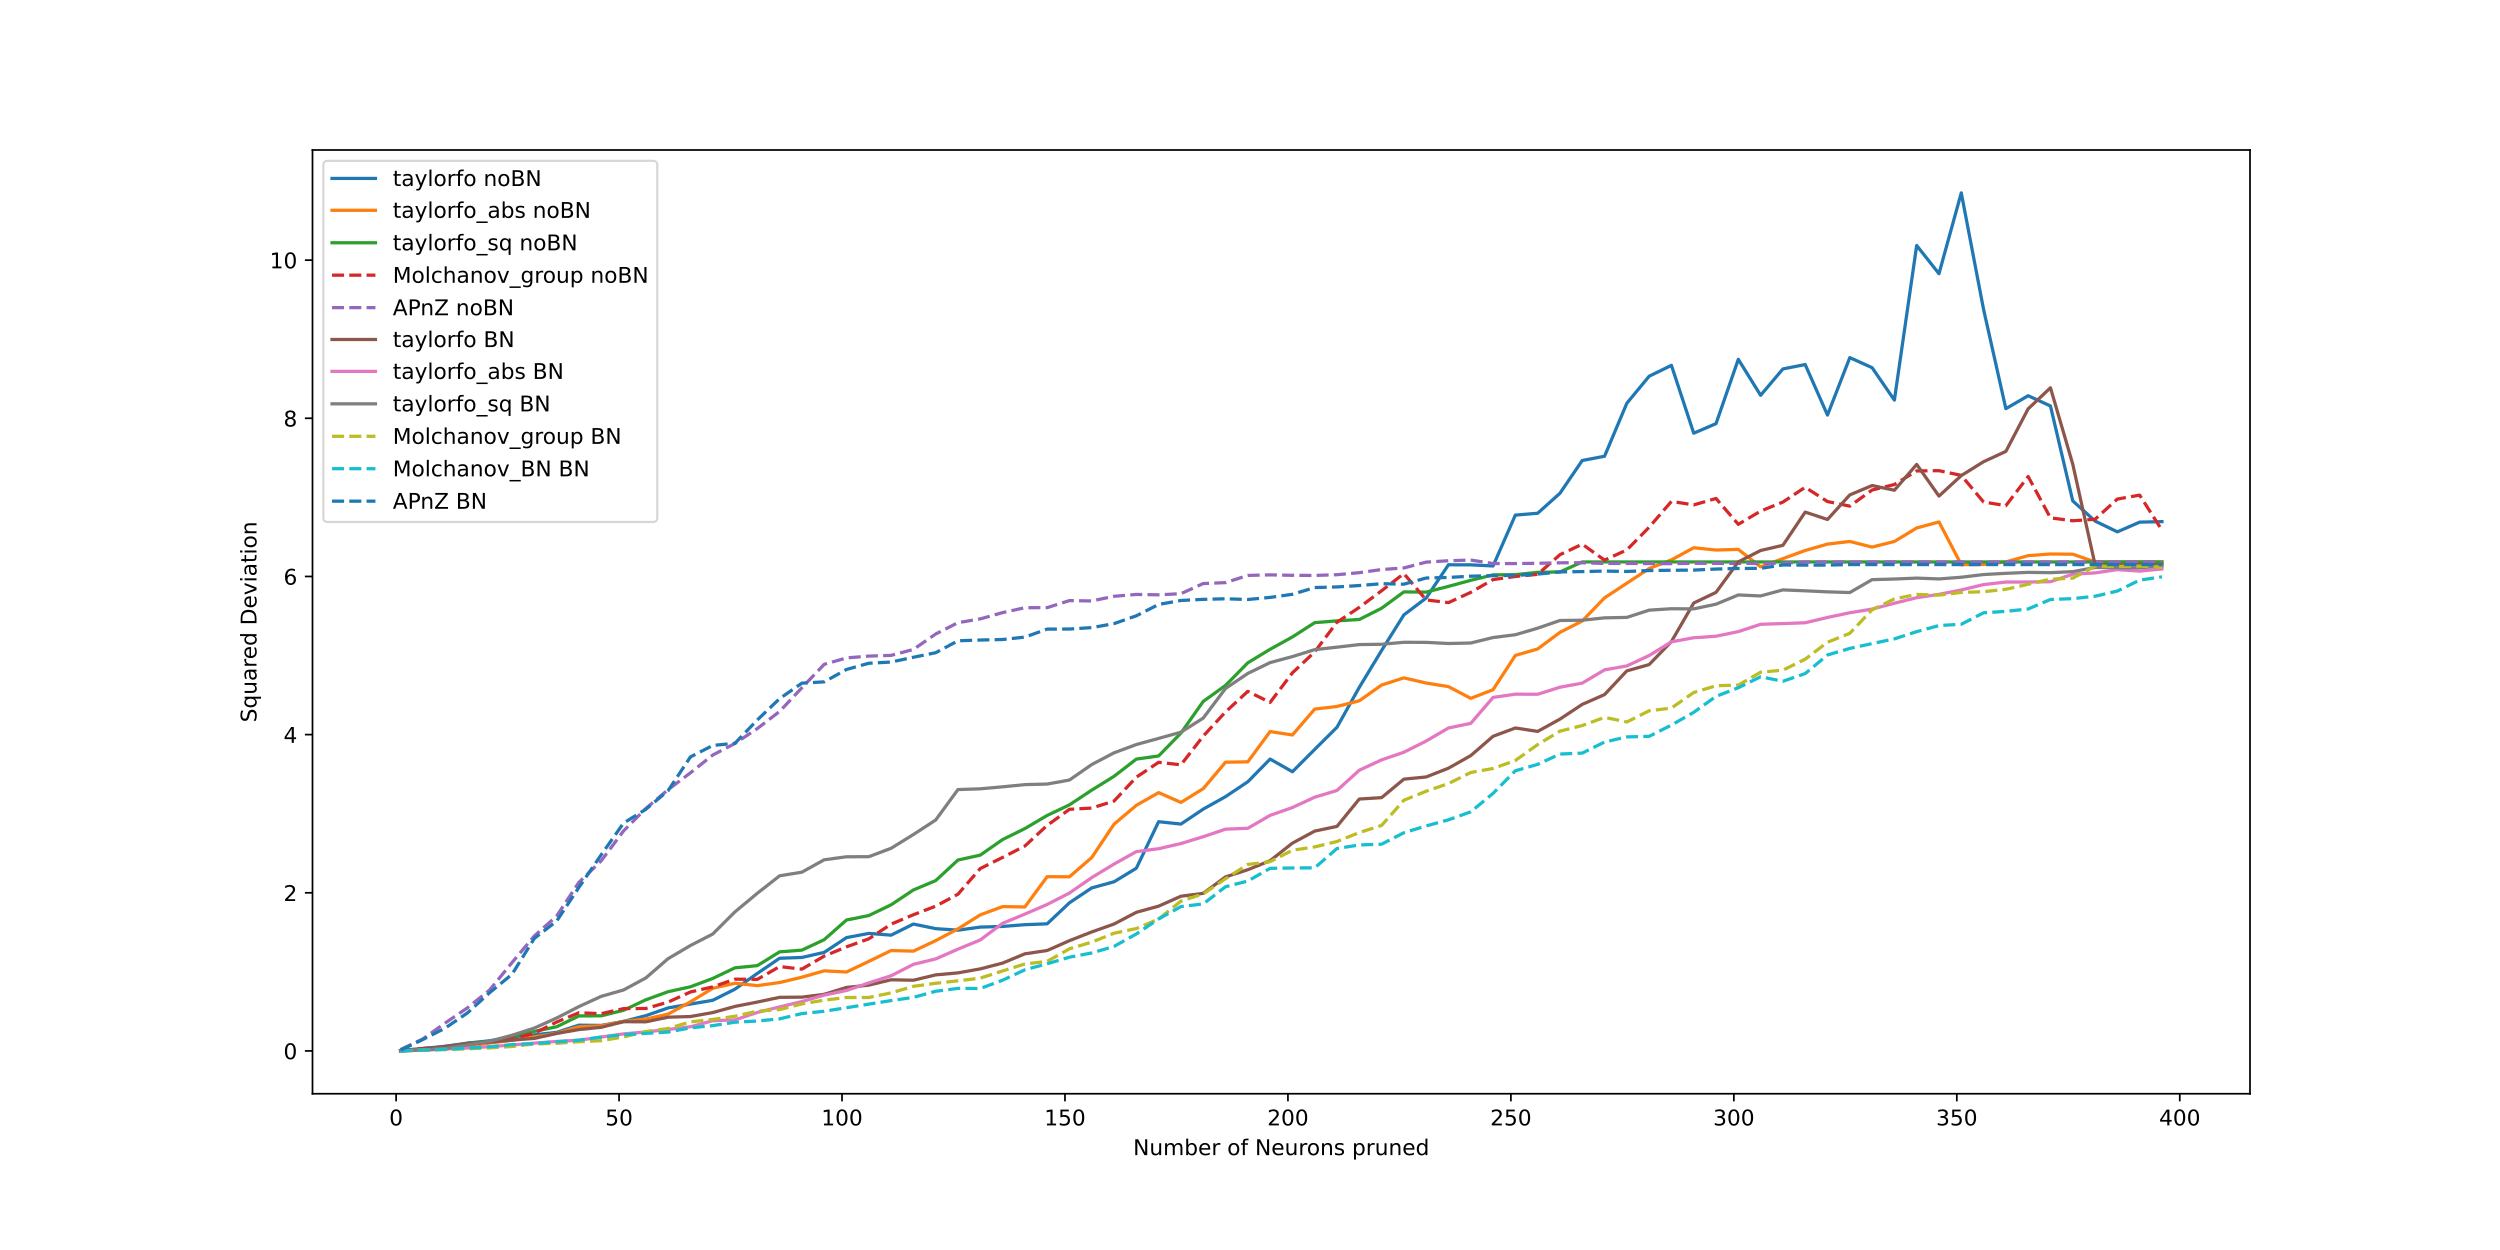 <?xml version="1.0" encoding="utf-8" standalone="no"?>
<!DOCTYPE svg PUBLIC "-//W3C//DTD SVG 1.1//EN"
  "http://www.w3.org/Graphics/SVG/1.1/DTD/svg11.dtd">
<!-- Created with matplotlib (https://matplotlib.org/) -->
<svg height="576pt" version="1.1" viewBox="0 0 1152 576" width="1152pt" xmlns="http://www.w3.org/2000/svg" xmlns:xlink="http://www.w3.org/1999/xlink">
 <defs>
  <style type="text/css">
*{stroke-linecap:butt;stroke-linejoin:round;}
  </style>
 </defs>
 <g id="figure_1">
  <g id="patch_1">
   <path d="M 0 576 
L 1152 576 
L 1152 0 
L 0 0 
z
" style="fill:#ffffff;"/>
  </g>
  <g id="axes_1">
   <g id="patch_2">
    <path d="M 144 504 
L 1036.8 504 
L 1036.8 69.12 
L 144 69.12 
z
" style="fill:#ffffff;"/>
   </g>
   <g id="matplotlib.axis_1">
    <g id="xtick_1">
     <g id="line2d_1">
      <defs>
       <path d="M 0 0 
L 0 3.5 
" id="m7d677a89c1" style="stroke:#000000;stroke-width:0.8;"/>
      </defs>
      <g>
       <use style="stroke:#000000;stroke-width:0.8;" x="182.527" xlink:href="#m7d677a89c1" y="504"/>
      </g>
     </g>
     <g id="text_1">
      <!-- 0 -->
      <defs>
       <path d="M 31.781 66.406 
Q 24.172 66.406 20.328 58.906 
Q 16.5 51.422 16.5 36.375 
Q 16.5 21.391 20.328 13.891 
Q 24.172 6.391 31.781 6.391 
Q 39.453 6.391 43.281 13.891 
Q 47.125 21.391 47.125 36.375 
Q 47.125 51.422 43.281 58.906 
Q 39.453 66.406 31.781 66.406 
z
M 31.781 74.219 
Q 44.047 74.219 50.516 64.516 
Q 56.984 54.828 56.984 36.375 
Q 56.984 17.969 50.516 8.266 
Q 44.047 -1.422 31.781 -1.422 
Q 19.531 -1.422 13.062 8.266 
Q 6.594 17.969 6.594 36.375 
Q 6.594 54.828 13.062 64.516 
Q 19.531 74.219 31.781 74.219 
z
" id="DejaVuSans-48"/>
      </defs>
      <g transform="translate(179.346 518.598)scale(0.1 -0.1)">
       <use xlink:href="#DejaVuSans-48"/>
      </g>
     </g>
    </g>
    <g id="xtick_2">
     <g id="line2d_2">
      <g>
       <use style="stroke:#000000;stroke-width:0.8;" x="285.266" xlink:href="#m7d677a89c1" y="504"/>
      </g>
     </g>
     <g id="text_2">
      <!-- 50 -->
      <defs>
       <path d="M 10.797 72.906 
L 49.516 72.906 
L 49.516 64.594 
L 19.828 64.594 
L 19.828 46.734 
Q 21.969 47.469 24.109 47.828 
Q 26.266 48.188 28.422 48.188 
Q 40.625 48.188 47.75 41.5 
Q 54.891 34.812 54.891 23.391 
Q 54.891 11.625 47.562 5.094 
Q 40.234 -1.422 26.906 -1.422 
Q 22.312 -1.422 17.547 -0.641 
Q 12.797 0.141 7.719 1.703 
L 7.719 11.625 
Q 12.109 9.234 16.797 8.062 
Q 21.484 6.891 26.703 6.891 
Q 35.156 6.891 40.078 11.328 
Q 45.016 15.766 45.016 23.391 
Q 45.016 31 40.078 35.438 
Q 35.156 39.891 26.703 39.891 
Q 22.75 39.891 18.812 39.016 
Q 14.891 38.141 10.797 36.281 
z
" id="DejaVuSans-53"/>
      </defs>
      <g transform="translate(278.903 518.598)scale(0.1 -0.1)">
       <use xlink:href="#DejaVuSans-53"/>
       <use x="63.623" xlink:href="#DejaVuSans-48"/>
      </g>
     </g>
    </g>
    <g id="xtick_3">
     <g id="line2d_3">
      <g>
       <use style="stroke:#000000;stroke-width:0.8;" x="388.005" xlink:href="#m7d677a89c1" y="504"/>
      </g>
     </g>
     <g id="text_3">
      <!-- 100 -->
      <defs>
       <path d="M 12.406 8.297 
L 28.516 8.297 
L 28.516 63.922 
L 10.984 60.406 
L 10.984 69.391 
L 28.422 72.906 
L 38.281 72.906 
L 38.281 8.297 
L 54.391 8.297 
L 54.391 0 
L 12.406 0 
z
" id="DejaVuSans-49"/>
      </defs>
      <g transform="translate(378.461 518.598)scale(0.1 -0.1)">
       <use xlink:href="#DejaVuSans-49"/>
       <use x="63.623" xlink:href="#DejaVuSans-48"/>
       <use x="127.246" xlink:href="#DejaVuSans-48"/>
      </g>
     </g>
    </g>
    <g id="xtick_4">
     <g id="line2d_4">
      <g>
       <use style="stroke:#000000;stroke-width:0.8;" x="490.743" xlink:href="#m7d677a89c1" y="504"/>
      </g>
     </g>
     <g id="text_4">
      <!-- 150 -->
      <g transform="translate(481.2 518.598)scale(0.1 -0.1)">
       <use xlink:href="#DejaVuSans-49"/>
       <use x="63.623" xlink:href="#DejaVuSans-53"/>
       <use x="127.246" xlink:href="#DejaVuSans-48"/>
      </g>
     </g>
    </g>
    <g id="xtick_5">
     <g id="line2d_5">
      <g>
       <use style="stroke:#000000;stroke-width:0.8;" x="593.482" xlink:href="#m7d677a89c1" y="504"/>
      </g>
     </g>
     <g id="text_5">
      <!-- 200 -->
      <defs>
       <path d="M 19.188 8.297 
L 53.609 8.297 
L 53.609 0 
L 7.328 0 
L 7.328 8.297 
Q 12.938 14.109 22.625 23.891 
Q 32.328 33.688 34.812 36.531 
Q 39.547 41.844 41.422 45.531 
Q 43.312 49.219 43.312 52.781 
Q 43.312 58.594 39.234 62.25 
Q 35.156 65.922 28.609 65.922 
Q 23.969 65.922 18.812 64.312 
Q 13.672 62.703 7.812 59.422 
L 7.812 69.391 
Q 13.766 71.781 18.938 73 
Q 24.125 74.219 28.422 74.219 
Q 39.75 74.219 46.484 68.547 
Q 53.219 62.891 53.219 53.422 
Q 53.219 48.922 51.531 44.891 
Q 49.859 40.875 45.406 35.406 
Q 44.188 33.984 37.641 27.219 
Q 31.109 20.453 19.188 8.297 
z
" id="DejaVuSans-50"/>
      </defs>
      <g transform="translate(583.938 518.598)scale(0.1 -0.1)">
       <use xlink:href="#DejaVuSans-50"/>
       <use x="63.623" xlink:href="#DejaVuSans-48"/>
       <use x="127.246" xlink:href="#DejaVuSans-48"/>
      </g>
     </g>
    </g>
    <g id="xtick_6">
     <g id="line2d_6">
      <g>
       <use style="stroke:#000000;stroke-width:0.8;" x="696.221" xlink:href="#m7d677a89c1" y="504"/>
      </g>
     </g>
     <g id="text_6">
      <!-- 250 -->
      <g transform="translate(686.677 518.598)scale(0.1 -0.1)">
       <use xlink:href="#DejaVuSans-50"/>
       <use x="63.623" xlink:href="#DejaVuSans-53"/>
       <use x="127.246" xlink:href="#DejaVuSans-48"/>
      </g>
     </g>
    </g>
    <g id="xtick_7">
     <g id="line2d_7">
      <g>
       <use style="stroke:#000000;stroke-width:0.8;" x="798.96" xlink:href="#m7d677a89c1" y="504"/>
      </g>
     </g>
     <g id="text_7">
      <!-- 300 -->
      <defs>
       <path d="M 40.578 39.312 
Q 47.656 37.797 51.625 33 
Q 55.609 28.219 55.609 21.188 
Q 55.609 10.406 48.188 4.484 
Q 40.766 -1.422 27.094 -1.422 
Q 22.516 -1.422 17.656 -0.516 
Q 12.797 0.391 7.625 2.203 
L 7.625 11.719 
Q 11.719 9.328 16.594 8.109 
Q 21.484 6.891 26.812 6.891 
Q 36.078 6.891 40.938 10.547 
Q 45.797 14.203 45.797 21.188 
Q 45.797 27.641 41.281 31.266 
Q 36.766 34.906 28.719 34.906 
L 20.219 34.906 
L 20.219 43.016 
L 29.109 43.016 
Q 36.375 43.016 40.234 45.922 
Q 44.094 48.828 44.094 54.297 
Q 44.094 59.906 40.109 62.906 
Q 36.141 65.922 28.719 65.922 
Q 24.656 65.922 20.016 65.031 
Q 15.375 64.156 9.812 62.312 
L 9.812 71.094 
Q 15.438 72.656 20.344 73.438 
Q 25.25 74.219 29.594 74.219 
Q 40.828 74.219 47.359 69.109 
Q 53.906 64.016 53.906 55.328 
Q 53.906 49.266 50.438 45.094 
Q 46.969 40.922 40.578 39.312 
z
" id="DejaVuSans-51"/>
      </defs>
      <g transform="translate(789.416 518.598)scale(0.1 -0.1)">
       <use xlink:href="#DejaVuSans-51"/>
       <use x="63.623" xlink:href="#DejaVuSans-48"/>
       <use x="127.246" xlink:href="#DejaVuSans-48"/>
      </g>
     </g>
    </g>
    <g id="xtick_8">
     <g id="line2d_8">
      <g>
       <use style="stroke:#000000;stroke-width:0.8;" x="901.699" xlink:href="#m7d677a89c1" y="504"/>
      </g>
     </g>
     <g id="text_8">
      <!-- 350 -->
      <g transform="translate(892.155 518.598)scale(0.1 -0.1)">
       <use xlink:href="#DejaVuSans-51"/>
       <use x="63.623" xlink:href="#DejaVuSans-53"/>
       <use x="127.246" xlink:href="#DejaVuSans-48"/>
      </g>
     </g>
    </g>
    <g id="xtick_9">
     <g id="line2d_9">
      <g>
       <use style="stroke:#000000;stroke-width:0.8;" x="1004.437" xlink:href="#m7d677a89c1" y="504"/>
      </g>
     </g>
     <g id="text_9">
      <!-- 400 -->
      <defs>
       <path d="M 37.797 64.312 
L 12.891 25.391 
L 37.797 25.391 
z
M 35.203 72.906 
L 47.609 72.906 
L 47.609 25.391 
L 58.016 25.391 
L 58.016 17.188 
L 47.609 17.188 
L 47.609 0 
L 37.797 0 
L 37.797 17.188 
L 4.891 17.188 
L 4.891 26.703 
z
" id="DejaVuSans-52"/>
      </defs>
      <g transform="translate(994.894 518.598)scale(0.1 -0.1)">
       <use xlink:href="#DejaVuSans-52"/>
       <use x="63.623" xlink:href="#DejaVuSans-48"/>
       <use x="127.246" xlink:href="#DejaVuSans-48"/>
      </g>
     </g>
    </g>
    <g id="text_10">
     <!-- Number of Neurons pruned -->
     <defs>
      <path d="M 9.812 72.906 
L 23.094 72.906 
L 55.422 11.922 
L 55.422 72.906 
L 64.984 72.906 
L 64.984 0 
L 51.703 0 
L 19.391 60.984 
L 19.391 0 
L 9.812 0 
z
" id="DejaVuSans-78"/>
      <path d="M 8.5 21.578 
L 8.5 54.688 
L 17.484 54.688 
L 17.484 21.922 
Q 17.484 14.156 20.5 10.266 
Q 23.531 6.391 29.594 6.391 
Q 36.859 6.391 41.078 11.031 
Q 45.312 15.672 45.312 23.688 
L 45.312 54.688 
L 54.297 54.688 
L 54.297 0 
L 45.312 0 
L 45.312 8.406 
Q 42.047 3.422 37.719 1 
Q 33.406 -1.422 27.688 -1.422 
Q 18.266 -1.422 13.375 4.438 
Q 8.5 10.297 8.5 21.578 
z
M 31.109 56 
z
" id="DejaVuSans-117"/>
      <path d="M 52 44.188 
Q 55.375 50.25 60.062 53.125 
Q 64.75 56 71.094 56 
Q 79.641 56 84.281 50.016 
Q 88.922 44.047 88.922 33.016 
L 88.922 0 
L 79.891 0 
L 79.891 32.719 
Q 79.891 40.578 77.094 44.375 
Q 74.312 48.188 68.609 48.188 
Q 61.625 48.188 57.562 43.547 
Q 53.516 38.922 53.516 30.906 
L 53.516 0 
L 44.484 0 
L 44.484 32.719 
Q 44.484 40.625 41.703 44.406 
Q 38.922 48.188 33.109 48.188 
Q 26.219 48.188 22.156 43.531 
Q 18.109 38.875 18.109 30.906 
L 18.109 0 
L 9.078 0 
L 9.078 54.688 
L 18.109 54.688 
L 18.109 46.188 
Q 21.188 51.219 25.484 53.609 
Q 29.781 56 35.688 56 
Q 41.656 56 45.828 52.969 
Q 50 49.953 52 44.188 
z
" id="DejaVuSans-109"/>
      <path d="M 48.688 27.297 
Q 48.688 37.203 44.609 42.844 
Q 40.531 48.484 33.406 48.484 
Q 26.266 48.484 22.188 42.844 
Q 18.109 37.203 18.109 27.297 
Q 18.109 17.391 22.188 11.75 
Q 26.266 6.109 33.406 6.109 
Q 40.531 6.109 44.609 11.75 
Q 48.688 17.391 48.688 27.297 
z
M 18.109 46.391 
Q 20.953 51.266 25.266 53.625 
Q 29.594 56 35.594 56 
Q 45.562 56 51.781 48.094 
Q 58.016 40.188 58.016 27.297 
Q 58.016 14.406 51.781 6.484 
Q 45.562 -1.422 35.594 -1.422 
Q 29.594 -1.422 25.266 0.953 
Q 20.953 3.328 18.109 8.203 
L 18.109 0 
L 9.078 0 
L 9.078 75.984 
L 18.109 75.984 
z
" id="DejaVuSans-98"/>
      <path d="M 56.203 29.594 
L 56.203 25.203 
L 14.891 25.203 
Q 15.484 15.922 20.484 11.062 
Q 25.484 6.203 34.422 6.203 
Q 39.594 6.203 44.453 7.469 
Q 49.312 8.734 54.109 11.281 
L 54.109 2.781 
Q 49.266 0.734 44.188 -0.344 
Q 39.109 -1.422 33.891 -1.422 
Q 20.797 -1.422 13.156 6.188 
Q 5.516 13.812 5.516 26.812 
Q 5.516 40.234 12.766 48.109 
Q 20.016 56 32.328 56 
Q 43.359 56 49.781 48.891 
Q 56.203 41.797 56.203 29.594 
z
M 47.219 32.234 
Q 47.125 39.594 43.094 43.984 
Q 39.062 48.391 32.422 48.391 
Q 24.906 48.391 20.391 44.141 
Q 15.875 39.891 15.188 32.172 
z
" id="DejaVuSans-101"/>
      <path d="M 41.109 46.297 
Q 39.594 47.172 37.812 47.578 
Q 36.031 48 33.891 48 
Q 26.266 48 22.188 43.047 
Q 18.109 38.094 18.109 28.812 
L 18.109 0 
L 9.078 0 
L 9.078 54.688 
L 18.109 54.688 
L 18.109 46.188 
Q 20.953 51.172 25.484 53.578 
Q 30.031 56 36.531 56 
Q 37.453 56 38.578 55.875 
Q 39.703 55.766 41.062 55.516 
z
" id="DejaVuSans-114"/>
      <path id="DejaVuSans-32"/>
      <path d="M 30.609 48.391 
Q 23.391 48.391 19.188 42.75 
Q 14.984 37.109 14.984 27.297 
Q 14.984 17.484 19.156 11.844 
Q 23.344 6.203 30.609 6.203 
Q 37.797 6.203 41.984 11.859 
Q 46.188 17.531 46.188 27.297 
Q 46.188 37.016 41.984 42.703 
Q 37.797 48.391 30.609 48.391 
z
M 30.609 56 
Q 42.328 56 49.016 48.375 
Q 55.719 40.766 55.719 27.297 
Q 55.719 13.875 49.016 6.219 
Q 42.328 -1.422 30.609 -1.422 
Q 18.844 -1.422 12.172 6.219 
Q 5.516 13.875 5.516 27.297 
Q 5.516 40.766 12.172 48.375 
Q 18.844 56 30.609 56 
z
" id="DejaVuSans-111"/>
      <path d="M 37.109 75.984 
L 37.109 68.5 
L 28.516 68.5 
Q 23.688 68.5 21.797 66.547 
Q 19.922 64.594 19.922 59.516 
L 19.922 54.688 
L 34.719 54.688 
L 34.719 47.703 
L 19.922 47.703 
L 19.922 0 
L 10.891 0 
L 10.891 47.703 
L 2.297 47.703 
L 2.297 54.688 
L 10.891 54.688 
L 10.891 58.5 
Q 10.891 67.625 15.141 71.797 
Q 19.391 75.984 28.609 75.984 
z
" id="DejaVuSans-102"/>
      <path d="M 54.891 33.016 
L 54.891 0 
L 45.906 0 
L 45.906 32.719 
Q 45.906 40.484 42.875 44.328 
Q 39.844 48.188 33.797 48.188 
Q 26.516 48.188 22.312 43.547 
Q 18.109 38.922 18.109 30.906 
L 18.109 0 
L 9.078 0 
L 9.078 54.688 
L 18.109 54.688 
L 18.109 46.188 
Q 21.344 51.125 25.703 53.562 
Q 30.078 56 35.797 56 
Q 45.219 56 50.047 50.172 
Q 54.891 44.344 54.891 33.016 
z
" id="DejaVuSans-110"/>
      <path d="M 44.281 53.078 
L 44.281 44.578 
Q 40.484 46.531 36.375 47.5 
Q 32.281 48.484 27.875 48.484 
Q 21.188 48.484 17.844 46.438 
Q 14.5 44.391 14.5 40.281 
Q 14.5 37.156 16.891 35.375 
Q 19.281 33.594 26.516 31.984 
L 29.594 31.297 
Q 39.156 29.25 43.188 25.516 
Q 47.219 21.781 47.219 15.094 
Q 47.219 7.469 41.188 3.016 
Q 35.156 -1.422 24.609 -1.422 
Q 20.219 -1.422 15.453 -0.562 
Q 10.688 0.297 5.422 2 
L 5.422 11.281 
Q 10.406 8.688 15.234 7.391 
Q 20.062 6.109 24.812 6.109 
Q 31.156 6.109 34.562 8.281 
Q 37.984 10.453 37.984 14.406 
Q 37.984 18.062 35.516 20.016 
Q 33.062 21.969 24.703 23.781 
L 21.578 24.516 
Q 13.234 26.266 9.516 29.906 
Q 5.812 33.547 5.812 39.891 
Q 5.812 47.609 11.281 51.797 
Q 16.75 56 26.812 56 
Q 31.781 56 36.172 55.266 
Q 40.578 54.547 44.281 53.078 
z
" id="DejaVuSans-115"/>
      <path d="M 18.109 8.203 
L 18.109 -20.797 
L 9.078 -20.797 
L 9.078 54.688 
L 18.109 54.688 
L 18.109 46.391 
Q 20.953 51.266 25.266 53.625 
Q 29.594 56 35.594 56 
Q 45.562 56 51.781 48.094 
Q 58.016 40.188 58.016 27.297 
Q 58.016 14.406 51.781 6.484 
Q 45.562 -1.422 35.594 -1.422 
Q 29.594 -1.422 25.266 0.953 
Q 20.953 3.328 18.109 8.203 
z
M 48.688 27.297 
Q 48.688 37.203 44.609 42.844 
Q 40.531 48.484 33.406 48.484 
Q 26.266 48.484 22.188 42.844 
Q 18.109 37.203 18.109 27.297 
Q 18.109 17.391 22.188 11.75 
Q 26.266 6.109 33.406 6.109 
Q 40.531 6.109 44.609 11.75 
Q 48.688 17.391 48.688 27.297 
z
" id="DejaVuSans-112"/>
      <path d="M 45.406 46.391 
L 45.406 75.984 
L 54.391 75.984 
L 54.391 0 
L 45.406 0 
L 45.406 8.203 
Q 42.578 3.328 38.25 0.953 
Q 33.938 -1.422 27.875 -1.422 
Q 17.969 -1.422 11.734 6.484 
Q 5.516 14.406 5.516 27.297 
Q 5.516 40.188 11.734 48.094 
Q 17.969 56 27.875 56 
Q 33.938 56 38.25 53.625 
Q 42.578 51.266 45.406 46.391 
z
M 14.797 27.297 
Q 14.797 17.391 18.875 11.75 
Q 22.953 6.109 30.078 6.109 
Q 37.203 6.109 41.297 11.75 
Q 45.406 17.391 45.406 27.297 
Q 45.406 37.203 41.297 42.844 
Q 37.203 48.484 30.078 48.484 
Q 22.953 48.484 18.875 42.844 
Q 14.797 37.203 14.797 27.297 
z
" id="DejaVuSans-100"/>
     </defs>
     <g transform="translate(522.148 532.277)scale(0.1 -0.1)">
      <use xlink:href="#DejaVuSans-78"/>
      <use x="74.805" xlink:href="#DejaVuSans-117"/>
      <use x="138.184" xlink:href="#DejaVuSans-109"/>
      <use x="235.596" xlink:href="#DejaVuSans-98"/>
      <use x="299.072" xlink:href="#DejaVuSans-101"/>
      <use x="360.596" xlink:href="#DejaVuSans-114"/>
      <use x="401.709" xlink:href="#DejaVuSans-32"/>
      <use x="433.496" xlink:href="#DejaVuSans-111"/>
      <use x="494.678" xlink:href="#DejaVuSans-102"/>
      <use x="529.883" xlink:href="#DejaVuSans-32"/>
      <use x="561.67" xlink:href="#DejaVuSans-78"/>
      <use x="636.475" xlink:href="#DejaVuSans-101"/>
      <use x="697.998" xlink:href="#DejaVuSans-117"/>
      <use x="761.377" xlink:href="#DejaVuSans-114"/>
      <use x="800.24" xlink:href="#DejaVuSans-111"/>
      <use x="861.422" xlink:href="#DejaVuSans-110"/>
      <use x="924.801" xlink:href="#DejaVuSans-115"/>
      <use x="976.9" xlink:href="#DejaVuSans-32"/>
      <use x="1008.688" xlink:href="#DejaVuSans-112"/>
      <use x="1072.164" xlink:href="#DejaVuSans-114"/>
      <use x="1113.277" xlink:href="#DejaVuSans-117"/>
      <use x="1176.656" xlink:href="#DejaVuSans-110"/>
      <use x="1240.035" xlink:href="#DejaVuSans-101"/>
      <use x="1301.559" xlink:href="#DejaVuSans-100"/>
     </g>
    </g>
   </g>
   <g id="matplotlib.axis_2">
    <g id="ytick_1">
     <g id="line2d_10">
      <defs>
       <path d="M 0 0 
L -3.5 0 
" id="mda4e7a5c37" style="stroke:#000000;stroke-width:0.8;"/>
      </defs>
      <g>
       <use style="stroke:#000000;stroke-width:0.8;" x="144" xlink:href="#mda4e7a5c37" y="484.275"/>
      </g>
     </g>
     <g id="text_11">
      <!-- 0 -->
      <g transform="translate(130.637 488.074)scale(0.1 -0.1)">
       <use xlink:href="#DejaVuSans-48"/>
      </g>
     </g>
    </g>
    <g id="ytick_2">
     <g id="line2d_11">
      <g>
       <use style="stroke:#000000;stroke-width:0.8;" x="144" xlink:href="#mda4e7a5c37" y="411.391"/>
      </g>
     </g>
     <g id="text_12">
      <!-- 2 -->
      <g transform="translate(130.637 415.19)scale(0.1 -0.1)">
       <use xlink:href="#DejaVuSans-50"/>
      </g>
     </g>
    </g>
    <g id="ytick_3">
     <g id="line2d_12">
      <g>
       <use style="stroke:#000000;stroke-width:0.8;" x="144" xlink:href="#mda4e7a5c37" y="338.508"/>
      </g>
     </g>
     <g id="text_13">
      <!-- 4 -->
      <g transform="translate(130.637 342.307)scale(0.1 -0.1)">
       <use xlink:href="#DejaVuSans-52"/>
      </g>
     </g>
    </g>
    <g id="ytick_4">
     <g id="line2d_13">
      <g>
       <use style="stroke:#000000;stroke-width:0.8;" x="144" xlink:href="#mda4e7a5c37" y="265.624"/>
      </g>
     </g>
     <g id="text_14">
      <!-- 6 -->
      <defs>
       <path d="M 33.016 40.375 
Q 26.375 40.375 22.484 35.828 
Q 18.609 31.297 18.609 23.391 
Q 18.609 15.531 22.484 10.953 
Q 26.375 6.391 33.016 6.391 
Q 39.656 6.391 43.531 10.953 
Q 47.406 15.531 47.406 23.391 
Q 47.406 31.297 43.531 35.828 
Q 39.656 40.375 33.016 40.375 
z
M 52.594 71.297 
L 52.594 62.312 
Q 48.875 64.062 45.094 64.984 
Q 41.312 65.922 37.594 65.922 
Q 27.828 65.922 22.672 59.328 
Q 17.531 52.734 16.797 39.406 
Q 19.672 43.656 24.016 45.922 
Q 28.375 48.188 33.594 48.188 
Q 44.578 48.188 50.953 41.516 
Q 57.328 34.859 57.328 23.391 
Q 57.328 12.156 50.688 5.359 
Q 44.047 -1.422 33.016 -1.422 
Q 20.359 -1.422 13.672 8.266 
Q 6.984 17.969 6.984 36.375 
Q 6.984 53.656 15.188 63.938 
Q 23.391 74.219 37.203 74.219 
Q 40.922 74.219 44.703 73.484 
Q 48.484 72.75 52.594 71.297 
z
" id="DejaVuSans-54"/>
      </defs>
      <g transform="translate(130.637 269.423)scale(0.1 -0.1)">
       <use xlink:href="#DejaVuSans-54"/>
      </g>
     </g>
    </g>
    <g id="ytick_5">
     <g id="line2d_14">
      <g>
       <use style="stroke:#000000;stroke-width:0.8;" x="144" xlink:href="#mda4e7a5c37" y="192.74"/>
      </g>
     </g>
     <g id="text_15">
      <!-- 8 -->
      <defs>
       <path d="M 31.781 34.625 
Q 24.75 34.625 20.719 30.859 
Q 16.703 27.094 16.703 20.516 
Q 16.703 13.922 20.719 10.156 
Q 24.75 6.391 31.781 6.391 
Q 38.812 6.391 42.859 10.172 
Q 46.922 13.969 46.922 20.516 
Q 46.922 27.094 42.891 30.859 
Q 38.875 34.625 31.781 34.625 
z
M 21.922 38.812 
Q 15.578 40.375 12.031 44.719 
Q 8.5 49.078 8.5 55.328 
Q 8.5 64.062 14.719 69.141 
Q 20.953 74.219 31.781 74.219 
Q 42.672 74.219 48.875 69.141 
Q 55.078 64.062 55.078 55.328 
Q 55.078 49.078 51.531 44.719 
Q 48 40.375 41.703 38.812 
Q 48.828 37.156 52.797 32.312 
Q 56.781 27.484 56.781 20.516 
Q 56.781 9.906 50.312 4.234 
Q 43.844 -1.422 31.781 -1.422 
Q 19.734 -1.422 13.25 4.234 
Q 6.781 9.906 6.781 20.516 
Q 6.781 27.484 10.781 32.312 
Q 14.797 37.156 21.922 38.812 
z
M 18.312 54.391 
Q 18.312 48.734 21.844 45.562 
Q 25.391 42.391 31.781 42.391 
Q 38.141 42.391 41.719 45.562 
Q 45.312 48.734 45.312 54.391 
Q 45.312 60.062 41.719 63.234 
Q 38.141 66.406 31.781 66.406 
Q 25.391 66.406 21.844 63.234 
Q 18.312 60.062 18.312 54.391 
z
" id="DejaVuSans-56"/>
      </defs>
      <g transform="translate(130.637 196.54)scale(0.1 -0.1)">
       <use xlink:href="#DejaVuSans-56"/>
      </g>
     </g>
    </g>
    <g id="ytick_6">
     <g id="line2d_15">
      <g>
       <use style="stroke:#000000;stroke-width:0.8;" x="144" xlink:href="#mda4e7a5c37" y="119.857"/>
      </g>
     </g>
     <g id="text_16">
      <!-- 10 -->
      <g transform="translate(124.275 123.656)scale(0.1 -0.1)">
       <use xlink:href="#DejaVuSans-49"/>
       <use x="63.623" xlink:href="#DejaVuSans-48"/>
      </g>
     </g>
    </g>
    <g id="text_17">
     <!-- Squared Deviation -->
     <defs>
      <path d="M 53.516 70.516 
L 53.516 60.891 
Q 47.906 63.578 42.922 64.891 
Q 37.938 66.219 33.297 66.219 
Q 25.25 66.219 20.875 63.094 
Q 16.5 59.969 16.5 54.203 
Q 16.5 49.359 19.406 46.891 
Q 22.312 44.438 30.422 42.922 
L 36.375 41.703 
Q 47.406 39.594 52.656 34.297 
Q 57.906 29 57.906 20.125 
Q 57.906 9.516 50.797 4.047 
Q 43.703 -1.422 29.984 -1.422 
Q 24.812 -1.422 18.969 -0.25 
Q 13.141 0.922 6.891 3.219 
L 6.891 13.375 
Q 12.891 10.016 18.656 8.297 
Q 24.422 6.594 29.984 6.594 
Q 38.422 6.594 43.016 9.906 
Q 47.609 13.234 47.609 19.391 
Q 47.609 24.75 44.312 27.781 
Q 41.016 30.812 33.5 32.328 
L 27.484 33.5 
Q 16.453 35.688 11.516 40.375 
Q 6.594 45.062 6.594 53.422 
Q 6.594 63.094 13.406 68.656 
Q 20.219 74.219 32.172 74.219 
Q 37.312 74.219 42.625 73.281 
Q 47.953 72.359 53.516 70.516 
z
" id="DejaVuSans-83"/>
      <path d="M 14.797 27.297 
Q 14.797 17.391 18.875 11.75 
Q 22.953 6.109 30.078 6.109 
Q 37.203 6.109 41.297 11.75 
Q 45.406 17.391 45.406 27.297 
Q 45.406 37.203 41.297 42.844 
Q 37.203 48.484 30.078 48.484 
Q 22.953 48.484 18.875 42.844 
Q 14.797 37.203 14.797 27.297 
z
M 45.406 8.203 
Q 42.578 3.328 38.25 0.953 
Q 33.938 -1.422 27.875 -1.422 
Q 17.969 -1.422 11.734 6.484 
Q 5.516 14.406 5.516 27.297 
Q 5.516 40.188 11.734 48.094 
Q 17.969 56 27.875 56 
Q 33.938 56 38.25 53.625 
Q 42.578 51.266 45.406 46.391 
L 45.406 54.688 
L 54.391 54.688 
L 54.391 -20.797 
L 45.406 -20.797 
z
" id="DejaVuSans-113"/>
      <path d="M 34.281 27.484 
Q 23.391 27.484 19.188 25 
Q 14.984 22.516 14.984 16.5 
Q 14.984 11.719 18.141 8.906 
Q 21.297 6.109 26.703 6.109 
Q 34.188 6.109 38.703 11.406 
Q 43.219 16.703 43.219 25.484 
L 43.219 27.484 
z
M 52.203 31.203 
L 52.203 0 
L 43.219 0 
L 43.219 8.297 
Q 40.141 3.328 35.547 0.953 
Q 30.953 -1.422 24.312 -1.422 
Q 15.922 -1.422 10.953 3.297 
Q 6 8.016 6 15.922 
Q 6 25.141 12.172 29.828 
Q 18.359 34.516 30.609 34.516 
L 43.219 34.516 
L 43.219 35.406 
Q 43.219 41.609 39.141 45 
Q 35.062 48.391 27.688 48.391 
Q 23 48.391 18.547 47.266 
Q 14.109 46.141 10.016 43.891 
L 10.016 52.203 
Q 14.938 54.109 19.578 55.047 
Q 24.219 56 28.609 56 
Q 40.484 56 46.344 49.844 
Q 52.203 43.703 52.203 31.203 
z
" id="DejaVuSans-97"/>
      <path d="M 19.672 64.797 
L 19.672 8.109 
L 31.594 8.109 
Q 46.688 8.109 53.688 14.938 
Q 60.688 21.781 60.688 36.531 
Q 60.688 51.172 53.688 57.984 
Q 46.688 64.797 31.594 64.797 
z
M 9.812 72.906 
L 30.078 72.906 
Q 51.266 72.906 61.172 64.094 
Q 71.094 55.281 71.094 36.531 
Q 71.094 17.672 61.125 8.828 
Q 51.172 0 30.078 0 
L 9.812 0 
z
" id="DejaVuSans-68"/>
      <path d="M 2.984 54.688 
L 12.5 54.688 
L 29.594 8.797 
L 46.688 54.688 
L 56.203 54.688 
L 35.688 0 
L 23.484 0 
z
" id="DejaVuSans-118"/>
      <path d="M 9.422 54.688 
L 18.406 54.688 
L 18.406 0 
L 9.422 0 
z
M 9.422 75.984 
L 18.406 75.984 
L 18.406 64.594 
L 9.422 64.594 
z
" id="DejaVuSans-105"/>
      <path d="M 18.312 70.219 
L 18.312 54.688 
L 36.812 54.688 
L 36.812 47.703 
L 18.312 47.703 
L 18.312 18.016 
Q 18.312 11.328 20.141 9.422 
Q 21.969 7.516 27.594 7.516 
L 36.812 7.516 
L 36.812 0 
L 27.594 0 
Q 17.188 0 13.234 3.875 
Q 9.281 7.766 9.281 18.016 
L 9.281 47.703 
L 2.688 47.703 
L 2.688 54.688 
L 9.281 54.688 
L 9.281 70.219 
z
" id="DejaVuSans-116"/>
     </defs>
     <g transform="translate(118.195 332.84)rotate(-90)scale(0.1 -0.1)">
      <use xlink:href="#DejaVuSans-83"/>
      <use x="63.477" xlink:href="#DejaVuSans-113"/>
      <use x="126.953" xlink:href="#DejaVuSans-117"/>
      <use x="190.332" xlink:href="#DejaVuSans-97"/>
      <use x="251.611" xlink:href="#DejaVuSans-114"/>
      <use x="290.475" xlink:href="#DejaVuSans-101"/>
      <use x="351.998" xlink:href="#DejaVuSans-100"/>
      <use x="415.475" xlink:href="#DejaVuSans-32"/>
      <use x="447.262" xlink:href="#DejaVuSans-68"/>
      <use x="524.264" xlink:href="#DejaVuSans-101"/>
      <use x="585.787" xlink:href="#DejaVuSans-118"/>
      <use x="644.967" xlink:href="#DejaVuSans-105"/>
      <use x="672.75" xlink:href="#DejaVuSans-97"/>
      <use x="734.029" xlink:href="#DejaVuSans-116"/>
      <use x="773.238" xlink:href="#DejaVuSans-105"/>
      <use x="801.021" xlink:href="#DejaVuSans-111"/>
      <use x="862.203" xlink:href="#DejaVuSans-110"/>
     </g>
    </g>
   </g>
   <g id="line2d_16">
    <path clip-path="url(#p9925f1a439)" d="M 184.582 484.046 
L 194.856 483.122 
L 205.13 482.122 
L 215.403 480.681 
L 225.677 479.584 
L 235.951 477.863 
L 246.225 476.863 
L 256.499 475.701 
L 266.773 472.39 
L 277.047 472.511 
L 287.321 470.668 
L 297.594 468.016 
L 307.868 464.439 
L 318.142 462.679 
L 328.416 460.936 
L 338.69 455.793 
L 348.964 448.556 
L 359.238 441.563 
L 369.512 441.193 
L 379.786 438.856 
L 390.059 432.051 
L 400.333 430.112 
L 410.607 430.926 
L 420.881 425.797 
L 431.155 427.921 
L 441.429 428.622 
L 451.703 427.203 
L 461.977 426.908 
L 472.25 426.093 
L 482.524 425.7 
L 492.798 416.001 
L 503.072 409.148 
L 513.346 406.321 
L 523.62 400.079 
L 533.894 378.637 
L 544.168 379.731 
L 554.441 372.84 
L 564.715 367.095 
L 574.989 360.232 
L 585.263 349.781 
L 595.537 355.617 
L 605.811 345.333 
L 616.085 335.101 
L 626.359 316.734 
L 636.632 299.757 
L 646.906 283.333 
L 657.18 275.561 
L 667.454 260.254 
L 677.728 260.279 
L 688.002 260.798 
L 698.276 237.356 
L 708.55 236.509 
L 718.823 227.299 
L 729.097 212.195 
L 739.371 210.238 
L 749.645 185.816 
L 759.919 173.366 
L 770.193 168.355 
L 780.467 199.62 
L 790.741 195.209 
L 801.014 165.578 
L 811.288 182.151 
L 821.562 170.007 
L 831.836 167.983 
L 842.11 191.26 
L 852.384 164.783 
L 862.658 169.421 
L 872.932 184.361 
L 883.206 113.12 
L 893.479 126.122 
L 903.753 88.887 
L 914.027 142.576 
L 924.301 188.317 
L 934.575 182.353 
L 944.849 187.07 
L 955.123 230.811 
L 965.397 240.098 
L 975.67 245.074 
L 985.944 240.6 
L 996.218 240.367 
" style="fill:none;stroke:#1f77b4;stroke-linecap:square;stroke-width:1.5;"/>
   </g>
   <g id="line2d_17">
    <path clip-path="url(#p9925f1a439)" d="M 184.582 484.216 
L 194.856 483.616 
L 205.13 482.723 
L 215.403 482.136 
L 225.677 480.608 
L 235.951 479.363 
L 246.225 477.802 
L 256.499 476.134 
L 266.773 473.115 
L 277.047 472.725 
L 287.321 470.638 
L 297.594 469.575 
L 307.868 467.288 
L 318.142 461.657 
L 328.416 455.411 
L 338.69 453.084 
L 348.964 454.177 
L 359.238 452.756 
L 369.512 450.293 
L 379.786 447.36 
L 390.059 447.902 
L 400.333 443.001 
L 410.607 438.006 
L 420.881 438.286 
L 431.155 433.45 
L 441.429 428.011 
L 451.703 421.573 
L 461.977 417.765 
L 472.25 417.925 
L 482.524 403.984 
L 492.798 404.015 
L 503.072 395.152 
L 513.346 379.785 
L 523.62 371.096 
L 533.894 365.242 
L 544.168 369.759 
L 554.441 363.415 
L 564.715 351.228 
L 574.989 351.045 
L 585.263 337.1 
L 595.537 338.678 
L 605.811 326.762 
L 616.085 325.53 
L 626.359 322.928 
L 636.632 315.657 
L 646.906 312.366 
L 657.18 314.751 
L 667.454 316.397 
L 677.728 321.803 
L 688.002 317.817 
L 698.276 302.015 
L 708.55 299.032 
L 718.823 291.393 
L 729.097 286.153 
L 739.371 275.486 
L 749.645 268.731 
L 759.919 261.987 
L 770.193 258.008 
L 780.467 252.397 
L 790.741 253.451 
L 801.014 253.155 
L 811.288 261.207 
L 821.562 257.413 
L 831.836 253.67 
L 842.11 250.718 
L 852.384 249.504 
L 862.658 252.093 
L 872.932 249.512 
L 883.206 243.284 
L 893.479 240.508 
L 903.753 260.205 
L 914.027 260.085 
L 924.301 258.949 
L 934.575 256.035 
L 944.849 255.279 
L 955.123 255.38 
L 965.397 258.937 
L 975.67 258.937 
L 985.944 258.937 
L 996.218 258.937 
" style="fill:none;stroke:#ff7f0e;stroke-linecap:square;stroke-width:1.5;"/>
   </g>
   <g id="line2d_18">
    <path clip-path="url(#p9925f1a439)" d="M 184.582 484.216 
L 194.856 483.545 
L 205.13 482.909 
L 215.403 480.793 
L 225.677 479.883 
L 235.951 477.477 
L 246.225 475.267 
L 256.499 473.137 
L 266.773 468.135 
L 277.047 468.097 
L 287.321 465.524 
L 297.594 460.708 
L 307.868 456.97 
L 318.142 454.714 
L 328.416 450.869 
L 338.69 445.967 
L 348.964 444.966 
L 359.238 438.618 
L 369.512 437.807 
L 379.786 433.005 
L 390.059 423.937 
L 400.333 421.882 
L 410.607 416.939 
L 420.881 410.097 
L 431.155 405.778 
L 441.429 396.303 
L 451.703 394.032 
L 461.977 386.874 
L 472.25 381.813 
L 482.524 375.759 
L 492.798 370.861 
L 503.072 364.089 
L 513.346 357.719 
L 523.62 349.79 
L 533.894 348.337 
L 544.168 337.805 
L 554.441 323.216 
L 564.715 315.854 
L 574.989 305.416 
L 585.263 299.187 
L 595.537 293.507 
L 605.811 286.92 
L 616.085 286.087 
L 626.359 285.462 
L 636.632 280.271 
L 646.906 272.744 
L 657.18 272.855 
L 667.454 270.199 
L 677.728 267.406 
L 688.002 264.893 
L 698.276 264.809 
L 708.55 263.736 
L 718.823 263.544 
L 729.097 258.937 
L 739.371 258.937 
L 749.645 258.937 
L 759.919 258.937 
L 770.193 258.937 
L 780.467 258.937 
L 790.741 258.937 
L 801.014 258.937 
L 811.288 258.937 
L 821.562 258.937 
L 831.836 258.937 
L 842.11 258.937 
L 852.384 258.937 
L 862.658 258.937 
L 872.932 258.937 
L 883.206 258.937 
L 893.479 258.937 
L 903.753 258.937 
L 914.027 258.937 
L 924.301 258.937 
L 934.575 258.937 
L 944.849 258.937 
L 955.123 258.937 
L 965.397 258.937 
L 975.67 258.937 
L 985.944 258.937 
L 996.218 258.937 
" style="fill:none;stroke:#2ca02c;stroke-linecap:square;stroke-width:1.5;"/>
   </g>
   <g id="line2d_19">
    <path clip-path="url(#p9925f1a439)" d="M 184.582 484.216 
L 194.856 483.173 
L 205.13 482.496 
L 215.403 481.307 
L 225.677 479.983 
L 235.951 478.805 
L 246.225 476.105 
L 256.499 470.96 
L 266.773 466.67 
L 277.047 467.096 
L 287.321 464.758 
L 297.594 464.721 
L 307.868 461.759 
L 318.142 457.113 
L 328.416 454.754 
L 338.69 451.198 
L 348.964 451.296 
L 359.238 445.397 
L 369.512 446.574 
L 379.786 440.569 
L 390.059 436.306 
L 400.333 432.625 
L 410.607 425.837 
L 420.881 421.523 
L 431.155 417.56 
L 441.429 412.049 
L 451.703 400.222 
L 461.977 395.103 
L 472.25 389.857 
L 482.524 380.338 
L 492.798 372.927 
L 503.072 372.354 
L 513.346 369.128 
L 523.62 358.134 
L 533.894 351.264 
L 544.168 352.432 
L 554.441 339.197 
L 564.715 328.058 
L 574.989 318.586 
L 585.263 323.671 
L 595.537 310.054 
L 605.811 300.39 
L 616.085 286.721 
L 626.359 279.879 
L 636.632 272.213 
L 646.906 264.317 
L 657.18 276.439 
L 667.454 277.69 
L 677.728 272.951 
L 688.002 267.065 
L 698.276 265.643 
L 708.55 264.65 
L 718.823 255.605 
L 729.097 250.752 
L 739.371 258.111 
L 749.645 253.4 
L 759.919 242.96 
L 770.193 231.043 
L 780.467 232.66 
L 790.741 229.7 
L 801.014 241.607 
L 811.288 235.509 
L 821.562 231.352 
L 831.836 224.533 
L 842.11 231.11 
L 852.384 233.225 
L 862.658 225.8 
L 872.932 223.263 
L 883.206 217 
L 893.479 216.886 
L 903.753 219.06 
L 914.027 231.328 
L 924.301 232.994 
L 934.575 219.585 
L 944.849 238.639 
L 955.123 239.959 
L 965.397 239.288 
L 975.67 229.968 
L 985.944 228.159 
L 996.218 244.28 
" style="fill:none;stroke:#d62728;stroke-dasharray:5.55,2.4;stroke-dashoffset:0;stroke-width:1.5;"/>
   </g>
   <g id="line2d_20">
    <path clip-path="url(#p9925f1a439)" d="M 184.582 483.622 
L 194.856 478.746 
L 205.13 471.412 
L 215.403 464.399 
L 225.677 456.15 
L 235.951 443.532 
L 246.225 431.28 
L 256.499 422.131 
L 266.773 406.568 
L 277.047 396.635 
L 287.321 382.904 
L 297.594 372.546 
L 307.868 363.85 
L 318.142 356.127 
L 328.416 347.933 
L 338.69 342.568 
L 348.964 335.724 
L 359.238 327.828 
L 369.512 316.911 
L 379.786 306.126 
L 390.059 303.168 
L 400.333 302.329 
L 410.607 302 
L 420.881 299.262 
L 431.155 292.152 
L 441.429 286.935 
L 451.703 285.183 
L 461.977 282.296 
L 472.25 280.039 
L 482.524 279.996 
L 492.798 276.752 
L 503.072 276.919 
L 513.346 274.771 
L 523.62 273.912 
L 533.894 274.097 
L 544.168 273.57 
L 554.441 268.896 
L 564.715 268.474 
L 574.989 265.16 
L 585.263 264.899 
L 595.537 265.107 
L 605.811 265.164 
L 616.085 264.83 
L 626.359 263.893 
L 636.632 262.439 
L 646.906 261.705 
L 657.18 259.031 
L 667.454 258.39 
L 677.728 258.07 
L 688.002 259.686 
L 698.276 259.688 
L 708.55 259.564 
L 718.823 259.339 
L 729.097 259.318 
L 739.371 259.632 
L 749.645 259.616 
L 759.919 259.691 
L 770.193 259.72 
L 780.467 259.57 
L 790.741 259.595 
L 801.014 259.593 
L 811.288 259.631 
L 821.562 259.51 
L 831.836 258.937 
L 842.11 258.937 
L 852.384 258.937 
L 862.658 258.937 
L 872.932 258.937 
L 883.206 258.937 
L 893.479 258.937 
L 903.753 258.937 
L 914.027 258.937 
L 924.301 258.937 
L 934.575 258.937 
L 944.849 258.937 
L 955.123 258.937 
L 965.397 258.937 
L 975.67 258.937 
L 985.944 258.937 
L 996.218 258.937 
" style="fill:none;stroke:#9467bd;stroke-dasharray:5.55,2.4;stroke-dashoffset:0;stroke-width:1.5;"/>
   </g>
   <g id="line2d_21">
    <path clip-path="url(#p9925f1a439)" d="M 184.582 484.175 
L 194.856 483.655 
L 205.13 482.221 
L 215.403 480.879 
L 225.677 480.217 
L 235.951 479.281 
L 246.225 478.497 
L 256.499 476.225 
L 266.773 474.417 
L 277.047 473.38 
L 287.321 470.796 
L 297.594 470.854 
L 307.868 468.717 
L 318.142 468.419 
L 328.416 466.593 
L 338.69 463.756 
L 348.964 461.745 
L 359.238 459.567 
L 369.512 459.485 
L 379.786 458.178 
L 390.059 455.005 
L 400.333 453.957 
L 410.607 451.481 
L 420.881 451.688 
L 431.155 449.234 
L 441.429 448.302 
L 451.703 446.464 
L 461.977 443.792 
L 472.25 439.521 
L 482.524 437.991 
L 492.798 433.457 
L 503.072 429.436 
L 513.346 425.783 
L 523.62 420.389 
L 533.894 417.547 
L 544.168 412.979 
L 554.441 411.637 
L 564.715 404.08 
L 574.989 400.765 
L 585.263 396.616 
L 595.537 388.511 
L 605.811 382.972 
L 616.085 380.794 
L 626.359 368.197 
L 636.632 367.552 
L 646.906 359.033 
L 657.18 358.022 
L 667.454 353.968 
L 677.728 348.178 
L 688.002 339.284 
L 698.276 335.454 
L 708.55 337.032 
L 718.823 331.374 
L 729.097 324.576 
L 739.371 320.064 
L 749.645 309.133 
L 759.919 306.235 
L 770.193 295.617 
L 780.467 277.863 
L 790.741 272.959 
L 801.014 258.897 
L 811.288 253.668 
L 821.562 251.279 
L 831.836 235.973 
L 842.11 239.38 
L 852.384 228.052 
L 862.658 223.73 
L 872.932 225.899 
L 883.206 213.999 
L 893.479 228.597 
L 903.753 219.142 
L 914.027 212.755 
L 924.301 207.999 
L 934.575 188.387 
L 944.849 178.686 
L 955.123 213.888 
L 965.397 260.156 
L 975.67 260.156 
L 985.944 260.156 
L 996.218 260.156 
" style="fill:none;stroke:#8c564b;stroke-linecap:square;stroke-width:1.5;"/>
   </g>
   <g id="line2d_22">
    <path clip-path="url(#p9925f1a439)" d="M 184.582 484.206 
L 194.856 483.911 
L 205.13 483.413 
L 215.403 482.911 
L 225.677 482.31 
L 235.951 481.532 
L 246.225 480.679 
L 256.499 479.896 
L 266.773 479.334 
L 277.047 477.866 
L 287.321 476.416 
L 297.594 475.519 
L 307.868 474.37 
L 318.142 473.118 
L 328.416 470.359 
L 338.69 469.954 
L 348.964 466.525 
L 359.238 463.978 
L 369.512 461.497 
L 379.786 458.552 
L 390.059 456.41 
L 400.333 452.921 
L 410.607 449.63 
L 420.881 444.375 
L 431.155 441.869 
L 441.429 437.358 
L 451.703 433.123 
L 461.977 425.469 
L 472.25 421.21 
L 482.524 416.773 
L 492.798 411.506 
L 503.072 404.382 
L 513.346 398.164 
L 523.62 392.415 
L 533.894 391.085 
L 544.168 388.7 
L 554.441 385.546 
L 564.715 382.078 
L 574.989 381.667 
L 585.263 375.713 
L 595.537 372.106 
L 605.811 367.343 
L 616.085 364.24 
L 626.359 354.924 
L 636.632 350.15 
L 646.906 346.63 
L 657.18 341.464 
L 667.454 335.454 
L 677.728 333.319 
L 688.002 321.374 
L 698.276 319.872 
L 708.55 319.912 
L 718.823 316.673 
L 729.097 314.775 
L 739.371 308.672 
L 749.645 306.857 
L 759.919 302.064 
L 770.193 295.745 
L 780.467 293.869 
L 790.741 293.167 
L 801.014 291.032 
L 811.288 287.666 
L 821.562 287.35 
L 831.836 286.963 
L 842.11 284.511 
L 852.384 282.354 
L 862.658 280.658 
L 872.932 277.957 
L 883.206 275.412 
L 893.479 273.868 
L 903.753 271.849 
L 914.027 269.375 
L 924.301 268.208 
L 934.575 268.192 
L 944.849 268.055 
L 955.123 264.589 
L 965.397 263.992 
L 975.67 262.486 
L 985.944 263.167 
L 996.218 262.184 
" style="fill:none;stroke:#e377c2;stroke-linecap:square;stroke-width:1.5;"/>
   </g>
   <g id="line2d_23">
    <path clip-path="url(#p9925f1a439)" d="M 184.582 484.206 
L 194.856 483.865 
L 205.13 483.226 
L 215.403 481.511 
L 225.677 479.806 
L 235.951 477.035 
L 246.225 473.733 
L 256.499 469.1 
L 266.773 463.828 
L 277.047 459.118 
L 287.321 456.174 
L 297.594 450.638 
L 307.868 441.744 
L 318.142 435.696 
L 328.416 430.402 
L 338.69 420.174 
L 348.964 411.622 
L 359.238 403.578 
L 369.512 401.892 
L 379.786 396.181 
L 390.059 394.801 
L 400.333 394.76 
L 410.607 390.892 
L 420.881 384.544 
L 431.155 377.865 
L 441.429 363.835 
L 451.703 363.49 
L 461.977 362.567 
L 472.25 361.548 
L 482.524 361.292 
L 492.798 359.434 
L 503.072 352.296 
L 513.346 346.903 
L 523.62 343.077 
L 533.894 340.25 
L 544.168 337.391 
L 554.441 330.903 
L 564.715 317.253 
L 574.989 310.309 
L 585.263 305.324 
L 595.537 302.548 
L 605.811 299.344 
L 616.085 298.217 
L 626.359 297.019 
L 636.632 296.875 
L 646.906 295.973 
L 657.18 296.001 
L 667.454 296.528 
L 677.728 296.3 
L 688.002 293.776 
L 698.276 292.485 
L 708.55 289.462 
L 718.823 285.923 
L 729.097 285.801 
L 739.371 284.705 
L 749.645 284.497 
L 759.919 281.156 
L 770.193 280.504 
L 780.467 280.568 
L 790.741 278.399 
L 801.014 274.149 
L 811.288 274.612 
L 821.562 271.824 
L 831.836 272.246 
L 842.11 272.721 
L 852.384 273.044 
L 862.658 267.098 
L 872.932 266.815 
L 883.206 266.392 
L 893.479 266.773 
L 903.753 265.993 
L 914.027 264.745 
L 924.301 264.191 
L 934.575 263.746 
L 944.849 263.878 
L 955.123 263.417 
L 965.397 261.506 
L 975.67 261.573 
L 985.944 261.656 
L 996.218 260.808 
" style="fill:none;stroke:#7f7f7f;stroke-linecap:square;stroke-width:1.5;"/>
   </g>
   <g id="line2d_24">
    <path clip-path="url(#p9925f1a439)" d="M 184.582 484.233 
L 194.856 483.954 
L 205.13 483.683 
L 215.403 483.288 
L 225.677 482.869 
L 235.951 482.228 
L 246.225 481.043 
L 256.499 480.766 
L 266.773 480.024 
L 277.047 479.546 
L 287.321 477.84 
L 297.594 475.331 
L 307.868 473.922 
L 318.142 470.88 
L 328.416 469.751 
L 338.69 468.289 
L 348.964 465.939 
L 359.238 465.204 
L 369.512 462.584 
L 379.786 460.878 
L 390.059 459.636 
L 400.333 459.648 
L 410.607 457.521 
L 420.881 454.503 
L 431.155 453.1 
L 441.429 451.962 
L 451.703 450.725 
L 461.977 447.414 
L 472.25 444.212 
L 482.524 442.997 
L 492.798 437.222 
L 503.072 434.132 
L 513.346 430.035 
L 523.62 427.88 
L 533.894 423.498 
L 544.168 415.214 
L 554.441 411.918 
L 564.715 404.915 
L 574.989 398.351 
L 585.263 397.079 
L 595.537 391.774 
L 605.811 390.252 
L 616.085 387.759 
L 626.359 383.638 
L 636.632 380.367 
L 646.906 368.754 
L 657.18 364.593 
L 667.454 361.055 
L 677.728 355.959 
L 688.002 354.103 
L 698.276 350.425 
L 708.55 343.103 
L 718.823 336.92 
L 729.097 334.317 
L 739.371 330.567 
L 749.645 332.691 
L 759.919 327.537 
L 770.193 326.27 
L 780.467 319.111 
L 790.741 315.982 
L 801.014 315.693 
L 811.288 309.745 
L 821.562 308.807 
L 831.836 303.742 
L 842.11 295.932 
L 852.384 291.845 
L 862.658 280.986 
L 872.932 275.972 
L 883.206 273.907 
L 893.479 274.225 
L 903.753 272.985 
L 914.027 272.669 
L 924.301 271.541 
L 934.575 269.219 
L 944.849 266.898 
L 955.123 266.421 
L 965.397 260.876 
L 975.67 261.026 
L 985.944 260.881 
L 996.218 261.365 
" style="fill:none;stroke:#bcbd22;stroke-dasharray:5.55,2.4;stroke-dashoffset:0;stroke-width:1.5;"/>
   </g>
   <g id="line2d_25">
    <path clip-path="url(#p9925f1a439)" d="M 184.582 484.233 
L 194.856 483.922 
L 205.13 483.474 
L 215.403 482.959 
L 225.677 482.376 
L 235.951 481.387 
L 246.225 480.872 
L 256.499 480.074 
L 266.773 479.325 
L 277.047 477.912 
L 287.321 476.802 
L 297.594 476.177 
L 307.868 475.567 
L 318.142 473.637 
L 328.416 472.616 
L 338.69 471.023 
L 348.964 470.491 
L 359.238 469.482 
L 369.512 467.064 
L 379.786 465.984 
L 390.059 464.358 
L 400.333 462.693 
L 410.607 461.083 
L 420.881 459.593 
L 431.155 456.77 
L 441.429 455.449 
L 451.703 455.501 
L 461.977 451.698 
L 472.25 446.892 
L 482.524 444.104 
L 492.798 441.071 
L 503.072 439.132 
L 513.346 436.105 
L 523.62 430.371 
L 533.894 423.452 
L 544.168 417.751 
L 554.441 416.535 
L 564.715 408.611 
L 574.989 405.97 
L 585.263 400.134 
L 595.537 399.964 
L 605.811 399.901 
L 616.085 390.99 
L 626.359 389.358 
L 636.632 388.999 
L 646.906 383.724 
L 657.18 380.589 
L 667.454 377.782 
L 677.728 374.086 
L 688.002 365.584 
L 698.276 355.177 
L 708.55 352.218 
L 718.823 347.468 
L 729.097 347.029 
L 739.371 341.92 
L 749.645 339.564 
L 759.919 339.311 
L 770.193 334.098 
L 780.467 328.247 
L 790.741 320.885 
L 801.014 316.908 
L 811.288 311.851 
L 821.562 313.925 
L 831.836 310.378 
L 842.11 301.812 
L 852.384 298.794 
L 862.658 296.558 
L 872.932 294.394 
L 883.206 291.058 
L 893.479 288.254 
L 903.753 287.663 
L 914.027 282.376 
L 924.301 281.707 
L 934.575 280.62 
L 944.849 276.227 
L 955.123 275.855 
L 965.397 274.753 
L 975.67 272.354 
L 985.944 267.314 
L 996.218 265.809 
" style="fill:none;stroke:#17becf;stroke-dasharray:5.55,2.4;stroke-dashoffset:0;stroke-width:1.5;"/>
   </g>
   <g id="line2d_26">
    <path clip-path="url(#p9925f1a439)" d="M 184.582 483.884 
L 194.856 479.006 
L 205.13 473.747 
L 215.403 466.753 
L 225.677 457.39 
L 235.951 448.929 
L 246.225 432.392 
L 256.499 424.447 
L 266.773 408.885 
L 277.047 393.874 
L 287.321 379.279 
L 297.594 372.92 
L 307.868 364.324 
L 318.142 348.788 
L 328.416 343.51 
L 338.69 342.495 
L 348.964 331.744 
L 359.238 321.932 
L 369.512 314.799 
L 379.786 314.198 
L 390.059 308.495 
L 400.333 305.631 
L 410.607 305.07 
L 420.881 302.87 
L 431.155 300.778 
L 441.429 295.271 
L 451.703 294.928 
L 461.977 294.689 
L 472.25 293.586 
L 482.524 289.888 
L 492.798 289.867 
L 503.072 289.203 
L 513.346 287.367 
L 523.62 283.766 
L 533.894 278.519 
L 544.168 276.699 
L 554.441 276.183 
L 564.715 275.917 
L 574.989 276.248 
L 585.263 275.289 
L 595.537 273.846 
L 605.811 270.75 
L 616.085 270.46 
L 626.359 269.814 
L 636.632 268.971 
L 646.906 269.19 
L 657.18 266.349 
L 667.454 266.093 
L 677.728 265.509 
L 688.002 265.261 
L 698.276 265.161 
L 708.55 264.542 
L 718.823 263.533 
L 729.097 263.39 
L 739.371 263.149 
L 749.645 263.334 
L 759.919 262.9 
L 770.193 262.778 
L 780.467 262.696 
L 790.741 262.22 
L 801.014 261.954 
L 811.288 261.886 
L 821.562 260.341 
L 831.836 260.401 
L 842.11 260.387 
L 852.384 260.156 
L 862.658 260.156 
L 872.932 260.156 
L 883.206 260.156 
L 893.479 260.156 
L 903.753 260.156 
L 914.027 260.156 
L 924.301 260.156 
L 934.575 260.156 
L 944.849 260.156 
L 955.123 260.156 
L 965.397 260.156 
L 975.67 260.156 
L 985.944 260.156 
L 996.218 260.156 
" style="fill:none;stroke:#1f77b4;stroke-dasharray:5.55,2.4;stroke-dashoffset:0;stroke-width:1.5;"/>
   </g>
   <g id="patch_3">
    <path d="M 144 504 
L 144 69.12 
" style="fill:none;stroke:#000000;stroke-linecap:square;stroke-linejoin:miter;stroke-width:0.8;"/>
   </g>
   <g id="patch_4">
    <path d="M 1036.8 504 
L 1036.8 69.12 
" style="fill:none;stroke:#000000;stroke-linecap:square;stroke-linejoin:miter;stroke-width:0.8;"/>
   </g>
   <g id="patch_5">
    <path d="M 144 504 
L 1036.8 504 
" style="fill:none;stroke:#000000;stroke-linecap:square;stroke-linejoin:miter;stroke-width:0.8;"/>
   </g>
   <g id="patch_6">
    <path d="M 144 69.12 
L 1036.8 69.12 
" style="fill:none;stroke:#000000;stroke-linecap:square;stroke-linejoin:miter;stroke-width:0.8;"/>
   </g>
   <g id="legend_1">
    <g id="patch_7">
     <path d="M 151 240.526 
L 300.88 240.526 
Q 302.88 240.526 302.88 238.526 
L 302.88 76.12 
Q 302.88 74.12 300.88 74.12 
L 151 74.12 
Q 149 74.12 149 76.12 
L 149 238.526 
Q 149 240.526 151 240.526 
z
" style="fill:#ffffff;opacity:0.8;stroke:#cccccc;stroke-linejoin:miter;"/>
    </g>
    <g id="line2d_27">
     <path d="M 153 82.218 
L 173 82.218 
" style="fill:none;stroke:#1f77b4;stroke-linecap:square;stroke-width:1.5;"/>
    </g>
    <g id="line2d_28"/>
    <g id="text_18">
     <!-- taylorfo noBN -->
     <defs>
      <path d="M 32.172 -5.078 
Q 28.375 -14.844 24.75 -17.812 
Q 21.141 -20.797 15.094 -20.797 
L 7.906 -20.797 
L 7.906 -13.281 
L 13.188 -13.281 
Q 16.891 -13.281 18.938 -11.516 
Q 21 -9.766 23.484 -3.219 
L 25.094 0.875 
L 2.984 54.688 
L 12.5 54.688 
L 29.594 11.922 
L 46.688 54.688 
L 56.203 54.688 
z
" id="DejaVuSans-121"/>
      <path d="M 9.422 75.984 
L 18.406 75.984 
L 18.406 0 
L 9.422 0 
z
" id="DejaVuSans-108"/>
      <path d="M 19.672 34.812 
L 19.672 8.109 
L 35.5 8.109 
Q 43.453 8.109 47.281 11.406 
Q 51.125 14.703 51.125 21.484 
Q 51.125 28.328 47.281 31.562 
Q 43.453 34.812 35.5 34.812 
z
M 19.672 64.797 
L 19.672 42.828 
L 34.281 42.828 
Q 41.5 42.828 45.031 45.531 
Q 48.578 48.25 48.578 53.812 
Q 48.578 59.328 45.031 62.062 
Q 41.5 64.797 34.281 64.797 
z
M 9.812 72.906 
L 35.016 72.906 
Q 46.297 72.906 52.391 68.219 
Q 58.5 63.531 58.5 54.891 
Q 58.5 48.188 55.375 44.234 
Q 52.25 40.281 46.188 39.312 
Q 53.469 37.75 57.5 32.781 
Q 61.531 27.828 61.531 20.406 
Q 61.531 10.641 54.891 5.312 
Q 48.25 0 35.984 0 
L 9.812 0 
z
" id="DejaVuSans-66"/>
     </defs>
     <g transform="translate(181 85.718)scale(0.1 -0.1)">
      <use xlink:href="#DejaVuSans-116"/>
      <use x="39.209" xlink:href="#DejaVuSans-97"/>
      <use x="100.488" xlink:href="#DejaVuSans-121"/>
      <use x="159.668" xlink:href="#DejaVuSans-108"/>
      <use x="187.451" xlink:href="#DejaVuSans-111"/>
      <use x="248.633" xlink:href="#DejaVuSans-114"/>
      <use x="289.746" xlink:href="#DejaVuSans-102"/>
      <use x="324.951" xlink:href="#DejaVuSans-111"/>
      <use x="386.133" xlink:href="#DejaVuSans-32"/>
      <use x="417.92" xlink:href="#DejaVuSans-110"/>
      <use x="481.299" xlink:href="#DejaVuSans-111"/>
      <use x="542.48" xlink:href="#DejaVuSans-66"/>
      <use x="611.084" xlink:href="#DejaVuSans-78"/>
     </g>
    </g>
    <g id="line2d_29">
     <path d="M 153 96.897 
L 173 96.897 
" style="fill:none;stroke:#ff7f0e;stroke-linecap:square;stroke-width:1.5;"/>
    </g>
    <g id="line2d_30"/>
    <g id="text_19">
     <!-- taylorfo_abs noBN -->
     <defs>
      <path d="M 50.984 -16.609 
L 50.984 -23.578 
L -0.984 -23.578 
L -0.984 -16.609 
z
" id="DejaVuSans-95"/>
     </defs>
     <g transform="translate(181 100.397)scale(0.1 -0.1)">
      <use xlink:href="#DejaVuSans-116"/>
      <use x="39.209" xlink:href="#DejaVuSans-97"/>
      <use x="100.488" xlink:href="#DejaVuSans-121"/>
      <use x="159.668" xlink:href="#DejaVuSans-108"/>
      <use x="187.451" xlink:href="#DejaVuSans-111"/>
      <use x="248.633" xlink:href="#DejaVuSans-114"/>
      <use x="289.746" xlink:href="#DejaVuSans-102"/>
      <use x="324.951" xlink:href="#DejaVuSans-111"/>
      <use x="386.133" xlink:href="#DejaVuSans-95"/>
      <use x="436.133" xlink:href="#DejaVuSans-97"/>
      <use x="497.412" xlink:href="#DejaVuSans-98"/>
      <use x="560.889" xlink:href="#DejaVuSans-115"/>
      <use x="612.988" xlink:href="#DejaVuSans-32"/>
      <use x="644.775" xlink:href="#DejaVuSans-110"/>
      <use x="708.154" xlink:href="#DejaVuSans-111"/>
      <use x="769.336" xlink:href="#DejaVuSans-66"/>
      <use x="837.939" xlink:href="#DejaVuSans-78"/>
     </g>
    </g>
    <g id="line2d_31">
     <path d="M 153 111.853 
L 173 111.853 
" style="fill:none;stroke:#2ca02c;stroke-linecap:square;stroke-width:1.5;"/>
    </g>
    <g id="line2d_32"/>
    <g id="text_20">
     <!-- taylorfo_sq noBN -->
     <g transform="translate(181 115.353)scale(0.1 -0.1)">
      <use xlink:href="#DejaVuSans-116"/>
      <use x="39.209" xlink:href="#DejaVuSans-97"/>
      <use x="100.488" xlink:href="#DejaVuSans-121"/>
      <use x="159.668" xlink:href="#DejaVuSans-108"/>
      <use x="187.451" xlink:href="#DejaVuSans-111"/>
      <use x="248.633" xlink:href="#DejaVuSans-114"/>
      <use x="289.746" xlink:href="#DejaVuSans-102"/>
      <use x="324.951" xlink:href="#DejaVuSans-111"/>
      <use x="386.133" xlink:href="#DejaVuSans-95"/>
      <use x="436.133" xlink:href="#DejaVuSans-115"/>
      <use x="488.232" xlink:href="#DejaVuSans-113"/>
      <use x="551.709" xlink:href="#DejaVuSans-32"/>
      <use x="583.496" xlink:href="#DejaVuSans-110"/>
      <use x="646.875" xlink:href="#DejaVuSans-111"/>
      <use x="708.057" xlink:href="#DejaVuSans-66"/>
      <use x="776.66" xlink:href="#DejaVuSans-78"/>
     </g>
    </g>
    <g id="line2d_33">
     <path d="M 153 126.809 
L 173 126.809 
" style="fill:none;stroke:#d62728;stroke-dasharray:5.55,2.4;stroke-dashoffset:0;stroke-width:1.5;"/>
    </g>
    <g id="line2d_34"/>
    <g id="text_21">
     <!-- Molchanov_group noBN -->
     <defs>
      <path d="M 9.812 72.906 
L 24.516 72.906 
L 43.109 23.297 
L 61.812 72.906 
L 76.516 72.906 
L 76.516 0 
L 66.891 0 
L 66.891 64.016 
L 48.094 14.016 
L 38.188 14.016 
L 19.391 64.016 
L 19.391 0 
L 9.812 0 
z
" id="DejaVuSans-77"/>
      <path d="M 48.781 52.594 
L 48.781 44.188 
Q 44.969 46.297 41.141 47.344 
Q 37.312 48.391 33.406 48.391 
Q 24.656 48.391 19.812 42.844 
Q 14.984 37.312 14.984 27.297 
Q 14.984 17.281 19.812 11.734 
Q 24.656 6.203 33.406 6.203 
Q 37.312 6.203 41.141 7.25 
Q 44.969 8.297 48.781 10.406 
L 48.781 2.094 
Q 45.016 0.344 40.984 -0.531 
Q 36.969 -1.422 32.422 -1.422 
Q 20.062 -1.422 12.781 6.344 
Q 5.516 14.109 5.516 27.297 
Q 5.516 40.672 12.859 48.328 
Q 20.219 56 33.016 56 
Q 37.156 56 41.109 55.141 
Q 45.062 54.297 48.781 52.594 
z
" id="DejaVuSans-99"/>
      <path d="M 54.891 33.016 
L 54.891 0 
L 45.906 0 
L 45.906 32.719 
Q 45.906 40.484 42.875 44.328 
Q 39.844 48.188 33.797 48.188 
Q 26.516 48.188 22.312 43.547 
Q 18.109 38.922 18.109 30.906 
L 18.109 0 
L 9.078 0 
L 9.078 75.984 
L 18.109 75.984 
L 18.109 46.188 
Q 21.344 51.125 25.703 53.562 
Q 30.078 56 35.797 56 
Q 45.219 56 50.047 50.172 
Q 54.891 44.344 54.891 33.016 
z
" id="DejaVuSans-104"/>
      <path d="M 45.406 27.984 
Q 45.406 37.75 41.375 43.109 
Q 37.359 48.484 30.078 48.484 
Q 22.859 48.484 18.828 43.109 
Q 14.797 37.75 14.797 27.984 
Q 14.797 18.266 18.828 12.891 
Q 22.859 7.516 30.078 7.516 
Q 37.359 7.516 41.375 12.891 
Q 45.406 18.266 45.406 27.984 
z
M 54.391 6.781 
Q 54.391 -7.172 48.188 -13.984 
Q 42 -20.797 29.203 -20.797 
Q 24.469 -20.797 20.266 -20.094 
Q 16.062 -19.391 12.109 -17.922 
L 12.109 -9.188 
Q 16.062 -11.328 19.922 -12.344 
Q 23.781 -13.375 27.781 -13.375 
Q 36.625 -13.375 41.016 -8.766 
Q 45.406 -4.156 45.406 5.172 
L 45.406 9.625 
Q 42.625 4.781 38.281 2.391 
Q 33.938 0 27.875 0 
Q 17.828 0 11.672 7.656 
Q 5.516 15.328 5.516 27.984 
Q 5.516 40.672 11.672 48.328 
Q 17.828 56 27.875 56 
Q 33.938 56 38.281 53.609 
Q 42.625 51.219 45.406 46.391 
L 45.406 54.688 
L 54.391 54.688 
z
" id="DejaVuSans-103"/>
     </defs>
     <g transform="translate(181 130.309)scale(0.1 -0.1)">
      <use xlink:href="#DejaVuSans-77"/>
      <use x="86.279" xlink:href="#DejaVuSans-111"/>
      <use x="147.461" xlink:href="#DejaVuSans-108"/>
      <use x="175.244" xlink:href="#DejaVuSans-99"/>
      <use x="230.225" xlink:href="#DejaVuSans-104"/>
      <use x="293.604" xlink:href="#DejaVuSans-97"/>
      <use x="354.883" xlink:href="#DejaVuSans-110"/>
      <use x="418.262" xlink:href="#DejaVuSans-111"/>
      <use x="479.443" xlink:href="#DejaVuSans-118"/>
      <use x="538.623" xlink:href="#DejaVuSans-95"/>
      <use x="588.623" xlink:href="#DejaVuSans-103"/>
      <use x="652.1" xlink:href="#DejaVuSans-114"/>
      <use x="690.963" xlink:href="#DejaVuSans-111"/>
      <use x="752.145" xlink:href="#DejaVuSans-117"/>
      <use x="815.523" xlink:href="#DejaVuSans-112"/>
      <use x="879" xlink:href="#DejaVuSans-32"/>
      <use x="910.787" xlink:href="#DejaVuSans-110"/>
      <use x="974.166" xlink:href="#DejaVuSans-111"/>
      <use x="1035.348" xlink:href="#DejaVuSans-66"/>
      <use x="1103.951" xlink:href="#DejaVuSans-78"/>
     </g>
    </g>
    <g id="line2d_35">
     <path d="M 153 141.765 
L 173 141.765 
" style="fill:none;stroke:#9467bd;stroke-dasharray:5.55,2.4;stroke-dashoffset:0;stroke-width:1.5;"/>
    </g>
    <g id="line2d_36"/>
    <g id="text_22">
     <!-- APnZ noBN -->
     <defs>
      <path d="M 34.188 63.188 
L 20.797 26.906 
L 47.609 26.906 
z
M 28.609 72.906 
L 39.797 72.906 
L 67.578 0 
L 57.328 0 
L 50.688 18.703 
L 17.828 18.703 
L 11.188 0 
L 0.781 0 
z
" id="DejaVuSans-65"/>
      <path d="M 19.672 64.797 
L 19.672 37.406 
L 32.078 37.406 
Q 38.969 37.406 42.719 40.969 
Q 46.484 44.531 46.484 51.125 
Q 46.484 57.672 42.719 61.234 
Q 38.969 64.797 32.078 64.797 
z
M 9.812 72.906 
L 32.078 72.906 
Q 44.344 72.906 50.609 67.359 
Q 56.891 61.812 56.891 51.125 
Q 56.891 40.328 50.609 34.812 
Q 44.344 29.297 32.078 29.297 
L 19.672 29.297 
L 19.672 0 
L 9.812 0 
z
" id="DejaVuSans-80"/>
      <path d="M 5.609 72.906 
L 62.891 72.906 
L 62.891 65.375 
L 16.797 8.297 
L 64.016 8.297 
L 64.016 0 
L 4.5 0 
L 4.5 7.516 
L 50.594 64.594 
L 5.609 64.594 
z
" id="DejaVuSans-90"/>
     </defs>
     <g transform="translate(181 145.265)scale(0.1 -0.1)">
      <use xlink:href="#DejaVuSans-65"/>
      <use x="68.408" xlink:href="#DejaVuSans-80"/>
      <use x="126.961" xlink:href="#DejaVuSans-110"/>
      <use x="190.34" xlink:href="#DejaVuSans-90"/>
      <use x="258.846" xlink:href="#DejaVuSans-32"/>
      <use x="290.633" xlink:href="#DejaVuSans-110"/>
      <use x="354.012" xlink:href="#DejaVuSans-111"/>
      <use x="415.193" xlink:href="#DejaVuSans-66"/>
      <use x="483.797" xlink:href="#DejaVuSans-78"/>
     </g>
    </g>
    <g id="line2d_37">
     <path d="M 153 156.443 
L 173 156.443 
" style="fill:none;stroke:#8c564b;stroke-linecap:square;stroke-width:1.5;"/>
    </g>
    <g id="line2d_38"/>
    <g id="text_23">
     <!-- taylorfo BN -->
     <g transform="translate(181 159.943)scale(0.1 -0.1)">
      <use xlink:href="#DejaVuSans-116"/>
      <use x="39.209" xlink:href="#DejaVuSans-97"/>
      <use x="100.488" xlink:href="#DejaVuSans-121"/>
      <use x="159.668" xlink:href="#DejaVuSans-108"/>
      <use x="187.451" xlink:href="#DejaVuSans-111"/>
      <use x="248.633" xlink:href="#DejaVuSans-114"/>
      <use x="289.746" xlink:href="#DejaVuSans-102"/>
      <use x="324.951" xlink:href="#DejaVuSans-111"/>
      <use x="386.133" xlink:href="#DejaVuSans-32"/>
      <use x="417.92" xlink:href="#DejaVuSans-66"/>
      <use x="486.523" xlink:href="#DejaVuSans-78"/>
     </g>
    </g>
    <g id="line2d_39">
     <path d="M 153 171.122 
L 173 171.122 
" style="fill:none;stroke:#e377c2;stroke-linecap:square;stroke-width:1.5;"/>
    </g>
    <g id="line2d_40"/>
    <g id="text_24">
     <!-- taylorfo_abs BN -->
     <g transform="translate(181 174.622)scale(0.1 -0.1)">
      <use xlink:href="#DejaVuSans-116"/>
      <use x="39.209" xlink:href="#DejaVuSans-97"/>
      <use x="100.488" xlink:href="#DejaVuSans-121"/>
      <use x="159.668" xlink:href="#DejaVuSans-108"/>
      <use x="187.451" xlink:href="#DejaVuSans-111"/>
      <use x="248.633" xlink:href="#DejaVuSans-114"/>
      <use x="289.746" xlink:href="#DejaVuSans-102"/>
      <use x="324.951" xlink:href="#DejaVuSans-111"/>
      <use x="386.133" xlink:href="#DejaVuSans-95"/>
      <use x="436.133" xlink:href="#DejaVuSans-97"/>
      <use x="497.412" xlink:href="#DejaVuSans-98"/>
      <use x="560.889" xlink:href="#DejaVuSans-115"/>
      <use x="612.988" xlink:href="#DejaVuSans-32"/>
      <use x="644.775" xlink:href="#DejaVuSans-66"/>
      <use x="713.379" xlink:href="#DejaVuSans-78"/>
     </g>
    </g>
    <g id="line2d_41">
     <path d="M 153 186.078 
L 173 186.078 
" style="fill:none;stroke:#7f7f7f;stroke-linecap:square;stroke-width:1.5;"/>
    </g>
    <g id="line2d_42"/>
    <g id="text_25">
     <!-- taylorfo_sq BN -->
     <g transform="translate(181 189.578)scale(0.1 -0.1)">
      <use xlink:href="#DejaVuSans-116"/>
      <use x="39.209" xlink:href="#DejaVuSans-97"/>
      <use x="100.488" xlink:href="#DejaVuSans-121"/>
      <use x="159.668" xlink:href="#DejaVuSans-108"/>
      <use x="187.451" xlink:href="#DejaVuSans-111"/>
      <use x="248.633" xlink:href="#DejaVuSans-114"/>
      <use x="289.746" xlink:href="#DejaVuSans-102"/>
      <use x="324.951" xlink:href="#DejaVuSans-111"/>
      <use x="386.133" xlink:href="#DejaVuSans-95"/>
      <use x="436.133" xlink:href="#DejaVuSans-115"/>
      <use x="488.232" xlink:href="#DejaVuSans-113"/>
      <use x="551.709" xlink:href="#DejaVuSans-32"/>
      <use x="583.496" xlink:href="#DejaVuSans-66"/>
      <use x="652.1" xlink:href="#DejaVuSans-78"/>
     </g>
    </g>
    <g id="line2d_43">
     <path d="M 153 201.034 
L 173 201.034 
" style="fill:none;stroke:#bcbd22;stroke-dasharray:5.55,2.4;stroke-dashoffset:0;stroke-width:1.5;"/>
    </g>
    <g id="line2d_44"/>
    <g id="text_26">
     <!-- Molchanov_group BN -->
     <g transform="translate(181 204.534)scale(0.1 -0.1)">
      <use xlink:href="#DejaVuSans-77"/>
      <use x="86.279" xlink:href="#DejaVuSans-111"/>
      <use x="147.461" xlink:href="#DejaVuSans-108"/>
      <use x="175.244" xlink:href="#DejaVuSans-99"/>
      <use x="230.225" xlink:href="#DejaVuSans-104"/>
      <use x="293.604" xlink:href="#DejaVuSans-97"/>
      <use x="354.883" xlink:href="#DejaVuSans-110"/>
      <use x="418.262" xlink:href="#DejaVuSans-111"/>
      <use x="479.443" xlink:href="#DejaVuSans-118"/>
      <use x="538.623" xlink:href="#DejaVuSans-95"/>
      <use x="588.623" xlink:href="#DejaVuSans-103"/>
      <use x="652.1" xlink:href="#DejaVuSans-114"/>
      <use x="690.963" xlink:href="#DejaVuSans-111"/>
      <use x="752.145" xlink:href="#DejaVuSans-117"/>
      <use x="815.523" xlink:href="#DejaVuSans-112"/>
      <use x="879" xlink:href="#DejaVuSans-32"/>
      <use x="910.787" xlink:href="#DejaVuSans-66"/>
      <use x="979.391" xlink:href="#DejaVuSans-78"/>
     </g>
    </g>
    <g id="line2d_45">
     <path d="M 153 215.99 
L 173 215.99 
" style="fill:none;stroke:#17becf;stroke-dasharray:5.55,2.4;stroke-dashoffset:0;stroke-width:1.5;"/>
    </g>
    <g id="line2d_46"/>
    <g id="text_27">
     <!-- Molchanov_BN BN -->
     <g transform="translate(181 219.49)scale(0.1 -0.1)">
      <use xlink:href="#DejaVuSans-77"/>
      <use x="86.279" xlink:href="#DejaVuSans-111"/>
      <use x="147.461" xlink:href="#DejaVuSans-108"/>
      <use x="175.244" xlink:href="#DejaVuSans-99"/>
      <use x="230.225" xlink:href="#DejaVuSans-104"/>
      <use x="293.604" xlink:href="#DejaVuSans-97"/>
      <use x="354.883" xlink:href="#DejaVuSans-110"/>
      <use x="418.262" xlink:href="#DejaVuSans-111"/>
      <use x="479.443" xlink:href="#DejaVuSans-118"/>
      <use x="538.623" xlink:href="#DejaVuSans-95"/>
      <use x="588.623" xlink:href="#DejaVuSans-66"/>
      <use x="657.227" xlink:href="#DejaVuSans-78"/>
      <use x="732.031" xlink:href="#DejaVuSans-32"/>
      <use x="763.818" xlink:href="#DejaVuSans-66"/>
      <use x="832.422" xlink:href="#DejaVuSans-78"/>
     </g>
    </g>
    <g id="line2d_47">
     <path d="M 153 230.947 
L 173 230.947 
" style="fill:none;stroke:#1f77b4;stroke-dasharray:5.55,2.4;stroke-dashoffset:0;stroke-width:1.5;"/>
    </g>
    <g id="line2d_48"/>
    <g id="text_28">
     <!-- APnZ BN -->
     <g transform="translate(181 234.447)scale(0.1 -0.1)">
      <use xlink:href="#DejaVuSans-65"/>
      <use x="68.408" xlink:href="#DejaVuSans-80"/>
      <use x="126.961" xlink:href="#DejaVuSans-110"/>
      <use x="190.34" xlink:href="#DejaVuSans-90"/>
      <use x="258.846" xlink:href="#DejaVuSans-32"/>
      <use x="290.633" xlink:href="#DejaVuSans-66"/>
      <use x="359.236" xlink:href="#DejaVuSans-78"/>
     </g>
    </g>
   </g>
  </g>
 </g>
 <defs>
  <clipPath id="p9925f1a439">
   <rect height="434.88" width="892.8" x="144" y="69.12"/>
  </clipPath>
 </defs>
</svg>
